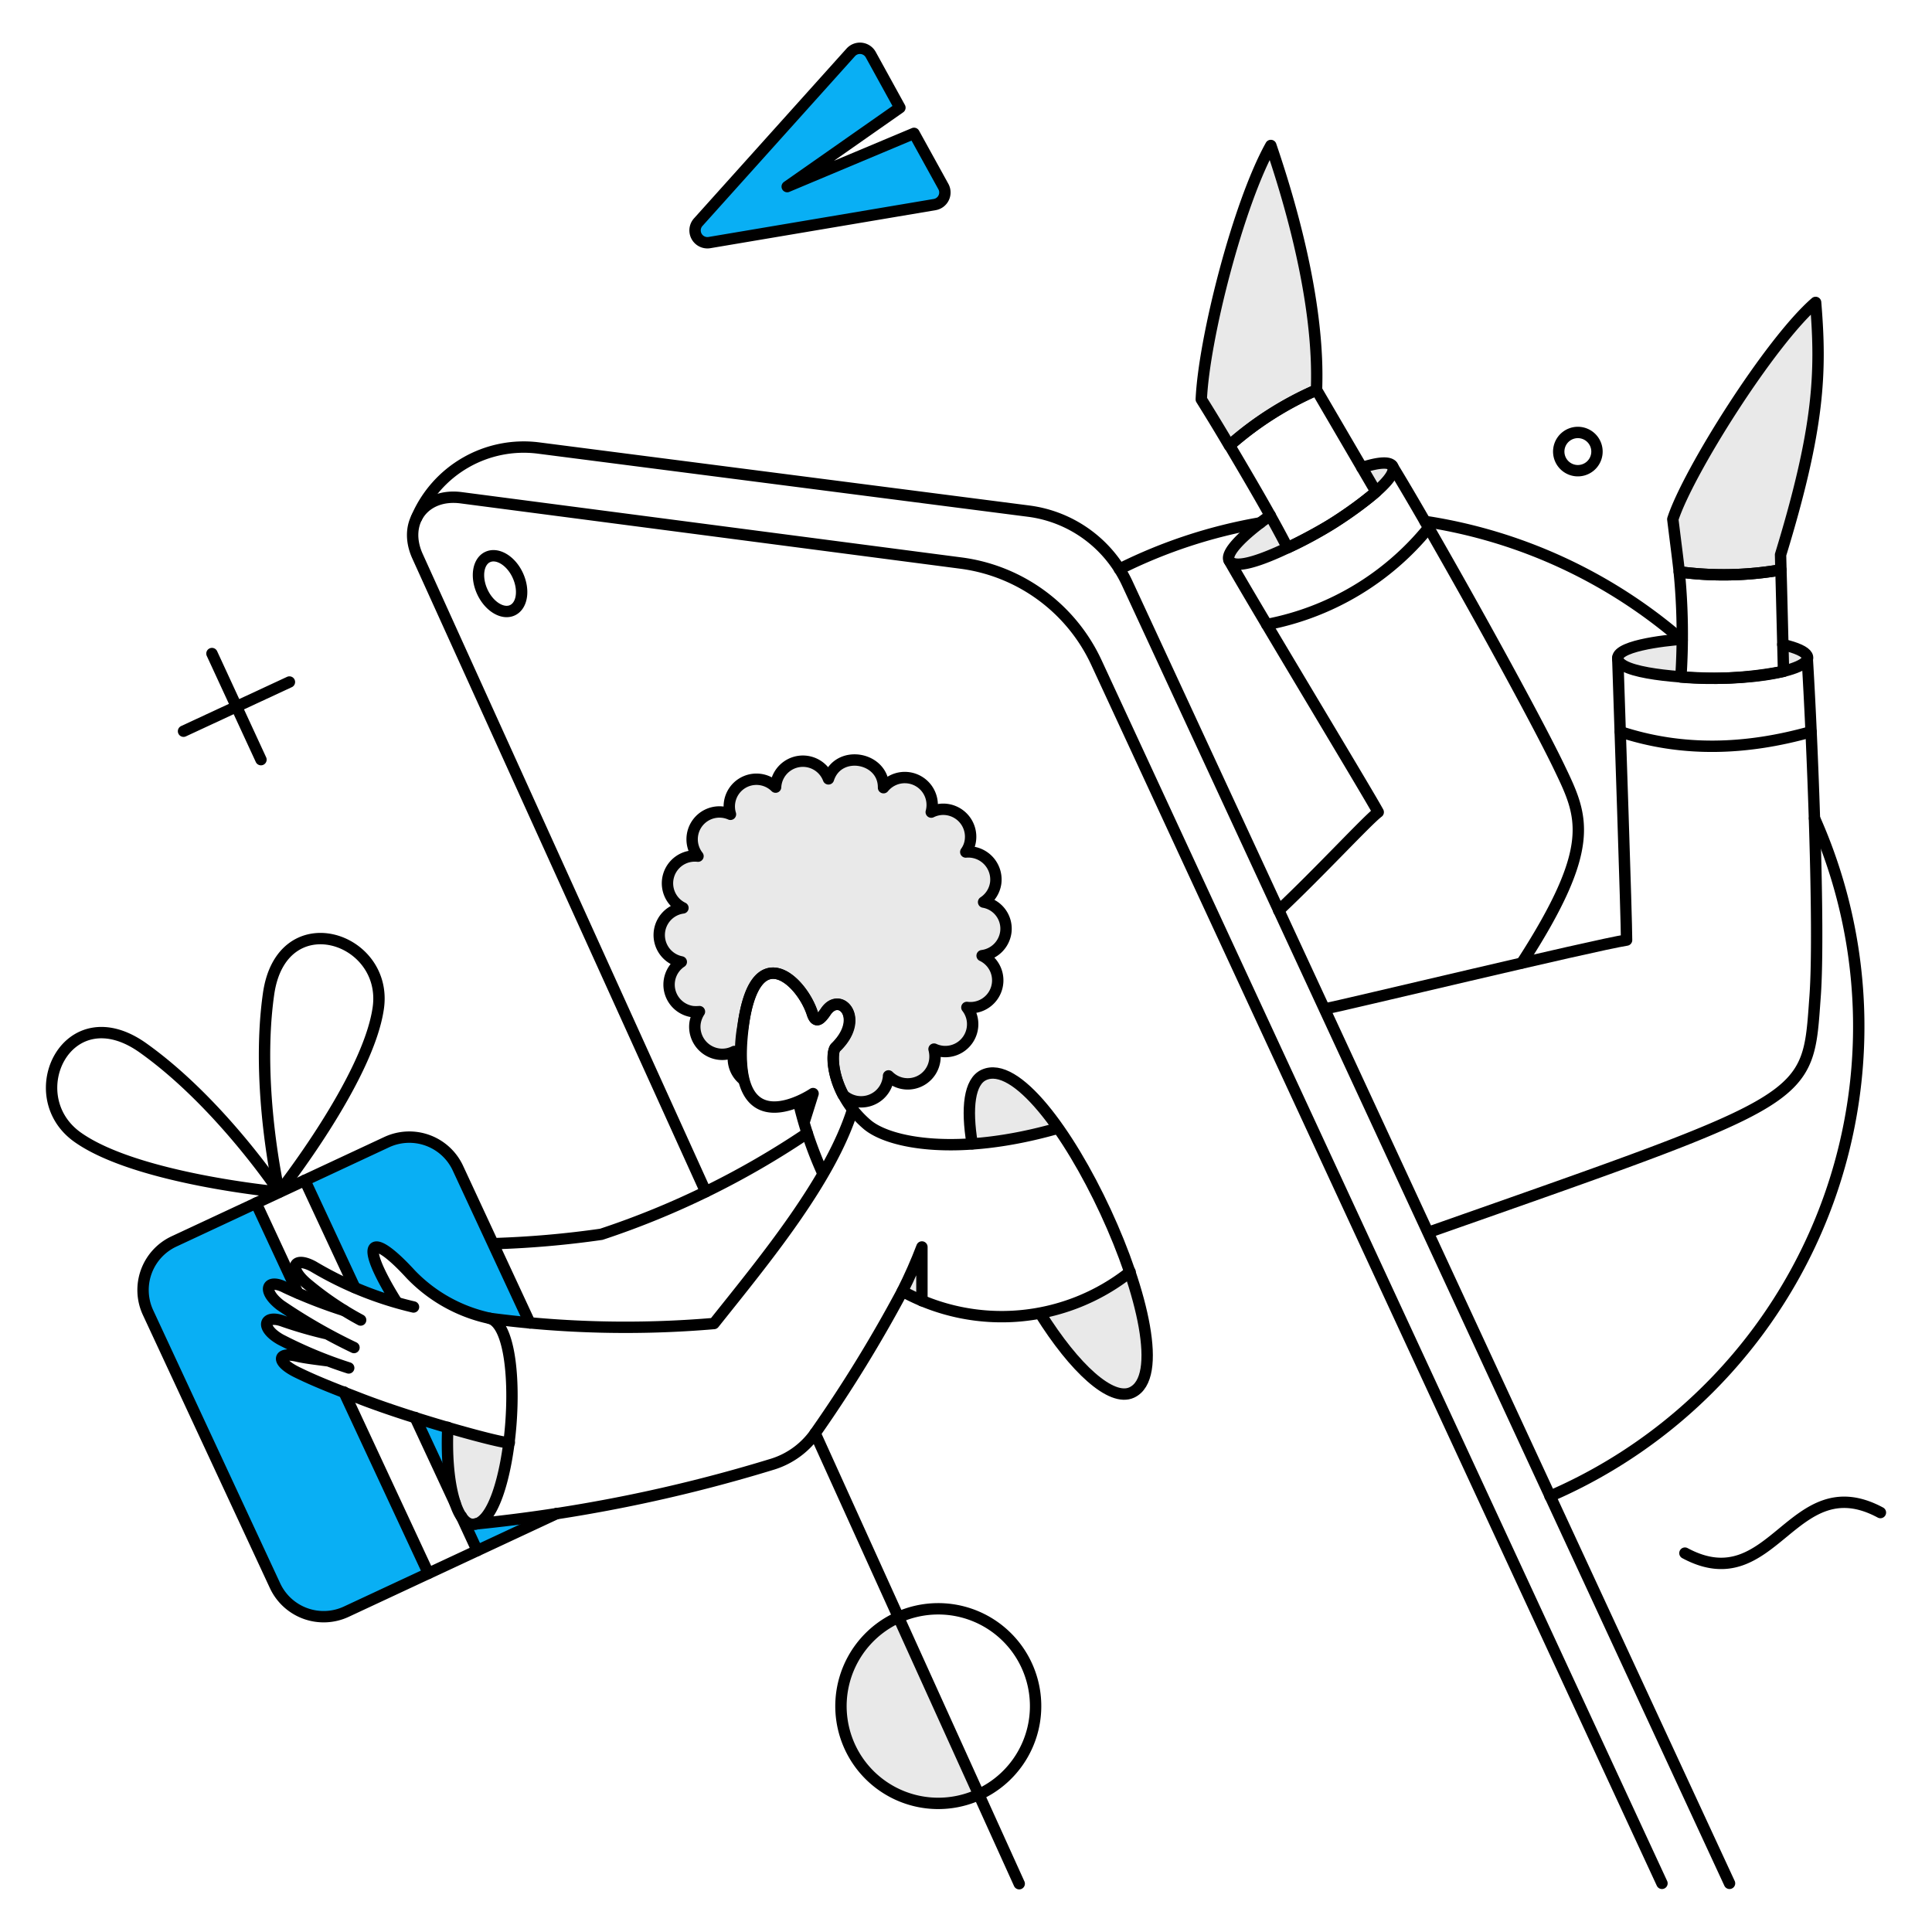 <svg width="96" height="96" fill="none" xmlns="http://www.w3.org/2000/svg"><path d="M22.762 58.048a2.656 2.656 0 00-3.539-1.286l-4.068 1.897 2.48 5.328c.646.286 1.31.527 1.99.72-1.907-3.055-1.214-3.584.793-1.395 1.931 2.107 4.314 2.285 5.919 2.435l-3.575-7.699zm-.51 12.878c-.52-.153-1.072-.32-1.623-.492l1.988 4.268a11.287 11.287 0 01-.365-3.776zm1.404 4.788c-.272.116-.556-.1-.73-.365l.794 1.697 3.95-1.843a372.02 372.02 0 01-4.014.511zm-6.576-6.547c-.784-.31-1.586-.63-2.343-1.003-1.022-.502-.96-1.021.036-.784.365.082.794.136 1.496.227a19.638 19.638 0 01-2.344-1.049c-1.03-.583-.83-1.258.155-.902.264.1.876.291 1.587.474l-.11-.228a18.03 18.03 0 01-1.632-1.049c-.948-.73-.674-1.368.256-.876.137.073.346.165.602.274l-2.08-4.469-4.058 1.897a2.657 2.657 0 00-1.286 3.539l6.31 13.571a2.659 2.659 0 003.54 1.286l4.067-1.897-4.195-9.01zm28.338-62.54l-6.302 2.645 5.6-3.922-1.45-2.635a.613.613 0 00-.994-.11l-7.58 8.437a.613.613 0 00.557 1.012l11.19-1.888a.61.61 0 00.438-.894l-1.459-2.645z" fill="#09AFF4"/><path d="M48.883 53.415c-.71.329-.875 1.623-.576 3.42a21.77 21.77 0 004.26-.775c-1.413-1.897-2.854-3.028-3.684-2.645zm7.27 9.786a10.456 10.456 0 01-4.47 2.064c1.716 2.745 3.54 4.405 4.552 3.93 1.012-.467.921-2.92-.082-5.994zm34.064-48.174c-2.253 1.943-6.339 8.428-7.096 10.772.137 1.13.246 1.933.32 2.617 1.679.224 3.383.19 5.052-.1l-.018-.748c1.952-6.375 2.025-9.112 1.742-12.54zM63.147 7.23c-1.623 2.909-3.32 9.585-3.456 12.613.484.775.949 1.541 1.396 2.299a16.197 16.197 0 014.332-2.764c.029-1.697.255-4.728-2.272-12.149zM22.252 70.927c-.128 2.635.392 4.752 1.204 4.815.768.064 1.541-1.687 1.851-4.058a18.043 18.043 0 01-3.055-.757zm22.382 9.429a4.836 4.836 0 00-2.841 4.568 4.84 4.84 0 006.835 4.252l-3.994-8.82zm43.961-48.319l.027 1.332c1.596-.394 1.56-.967-.027-1.332zM61.077 27.85c.204.354 1.386.074 2.9-.62-.265-.52-.557-1.056-.858-1.614-1.395.976-2.249 1.877-2.042 2.235zm8.118-4.687c-.137-.237-.711-.192-1.523.073l.702 1.204c.639-.575.958-1.04.82-1.277zM45.783 61.96c-.24.764-.557 1.5-.948 2.199l.976.465-.028-2.663zm-5.382-7.614l-.437 1.386-.292-1.003.73-.383zm39.985-21.643c0 .438 1.313.803 3.137.94.027-.74.037-1.35.046-1.88-1.852.128-3.183.502-3.183.94zM48.875 44.824a1.353 1.353 0 00.23-2.08 1.363 1.363 0 00-1.116-.41c.124-.17.202-.368.228-.576a1.365 1.365 0 00-1.158-1.532 1.345 1.345 0 00-.785.128 1.36 1.36 0 00-2.371-1.213 1.355 1.355 0 00-1.167-1.35l-.091-.018a1.356 1.356 0 00-1.479.93 1.359 1.359 0 00-2.626.41 1.354 1.354 0 00-2.29.784 1.38 1.38 0 00.048.567 1.21 1.21 0 00-.365-.11 1.356 1.356 0 00-1.248 2.19 1.358 1.358 0 00-.749 2.572 1.359 1.359 0 00-.082 2.68 1.355 1.355 0 00.566 2.473c.111.009.224.009.336 0-.114.173-.19.37-.22.575a1.364 1.364 0 001.159 1.533 1.3 1.3 0 00.794-.128 1.356 1.356 0 00.446 1.396 7.057 7.057 0 01-.018-2.636c.63-4.56 3.01-2.198 3.475-.548.11.292.3.301.638-.2.703-1.04 1.989.346.484 1.787-.155.155-.228 1.213.384 2.362.198.18.446.294.711.329a1.365 1.365 0 001.051-.3 1.36 1.36 0 00.49-.977 1.352 1.352 0 002.299-.775 1.414 1.414 0 00-.036-.557 1.358 1.358 0 001.632-2.07 1.358 1.358 0 00.757-2.572 1.365 1.365 0 001.176-1.158 1.344 1.344 0 00-1.103-1.506z" fill="#E9E9E9"/><path d="M90.163 40.665A25.427 25.427 0 0177.02 74.347m-6.211-48.439a25.33 25.33 0 0112.777 5.901M55.623 28.28a25.242 25.242 0 016.995-2.299M40.502 71.219L50.644 93.6M35.066 59.217L20.756 27.66c-.775-1.68.32-3.165 2.152-2.928l24.844 3.247a8.651 8.651 0 016.72 4.925l28.11 60.678" stroke="#000" stroke-width=".565" stroke-linecap="round" stroke-linejoin="round"/><path d="M40.107 56.309a41.684 41.684 0 01-10.23 5.023c-1.778.256-3.569.41-5.363.465m1.814 3.94l-3.577-7.698a2.663 2.663 0 00-3.538-1.286L8.644 61.687a2.664 2.664 0 00-1.286 3.539l6.311 13.571a2.664 2.664 0 003.539 1.286l10.46-4.88M13.88 59.234s-7.107-.654-10.024-2.727c-2.916-2.073-.494-7.104 3.256-4.433 3.81 2.712 6.768 7.16 6.768 7.16z" stroke="#000" stroke-width=".565" stroke-linecap="round" stroke-linejoin="round"/><path d="M13.872 59.235s4.42-5.6 4.925-9.148c.506-3.549-4.809-5.243-5.453-.695-.66 4.636.528 9.843.528 9.843zm26.077-3.456l.452-1.44s-4.258 2.89-3.475-3.33c.562-4.464 2.899-2.304 3.44-.662.127.384.281.506.672-.077.702-1.04 1.996.355.483 1.788-.29.276-.18 2.323 1.56 3.813 1.104.946 4.524 1.605 9.476.192m-12.885-1.335a19.037 19.037 0 001.213 3.576" stroke="#000" stroke-width=".565" stroke-linecap="round" stroke-linejoin="round"/><path d="M42.371 55.121c-1.104 3.53-4.35 7.451-6.895 10.644-3.71.318-7.444.232-11.136-.256M56.153 63.2a10.262 10.262 0 01-11.314.96 68.146 68.146 0 01-4.264 6.956 4.068 4.068 0 01-2.17 1.632 76.011 76.011 0 01-14.766 2.974" stroke="#000" stroke-width=".565" stroke-linecap="round" stroke-linejoin="round"/><path d="M51.684 65.262c1.715 2.745 3.537 4.4 4.552 3.93 3.137-1.455-4.164-17.249-7.352-15.778-.71.329-.875 1.623-.576 3.42m32.078-24.131c.091 2.81.438 12.96.438 14.009-1.605.246-14.273 3.292-14.994 3.42" stroke="#000" stroke-width=".565" stroke-linecap="round" stroke-linejoin="round"/><path d="M70.992 61.23c19.235-6.767 18.814-6.447 19.2-11.728.246-3.365-.155-13.015-.392-16.809M61.077 27.85c1.386 2.445 6.912 11.584 7.406 12.505-.528.392-2.946 3.01-4.944 4.888m12.077 2.609c3.766-5.828 3.035-7.277 1.872-9.704-1.507-3.137-6.476-12.02-8.318-15.012M63.147 7.23c-1.623 2.909-3.32 9.585-3.456 12.613.484.775.949 1.541 1.396 2.299a16.669 16.669 0 014.332-2.764c.008-.843.255-4.728-2.272-12.149z" stroke="#000" stroke-width=".565" stroke-linecap="round" stroke-linejoin="round"/><path d="M20.698 25.73a5.792 5.792 0 016.048-3.47l24.36 3.137a6.292 6.292 0 014.91 3.595l29.923 64.59" stroke="#000" stroke-width=".565" stroke-linecap="round" stroke-linejoin="round"/><path d="M25.728 28.589c.336.73.22 1.505-.264 1.733-.484.228-1.159-.183-1.496-.912-.337-.73-.22-1.509.265-1.733.485-.224 1.16.182 1.495.912zm-15.196 3.886l2.435 5.271m1.414-3.857L9.12 36.333m71.393.027c3.08 1.012 6.233.912 9.476 0m-27.045-5.328a13.648 13.648 0 008.044-4.81M45.418 6.627l-6.302 2.645 5.6-3.922-1.45-2.635a.613.613 0 00-.994-.11l-7.58 8.437a.613.613 0 00.557 1.012l11.19-1.888a.61.61 0 00.438-.894l-1.459-2.645zm38.305 70.547c4.396 2.362 5.317-4.378 9.713-2.016M20.547 64.943a17.508 17.508 0 01-4.97-2.006c-.931-.511-1.28.003-.375.802.839.711 1.75 1.332 2.718 1.852" stroke="#000" stroke-width=".565" stroke-linecap="round" stroke-linejoin="round"/><path d="M17.088 65.115a24.465 24.465 0 01-2.892-1.13c-.937-.495-1.211.144-.255.875a27.55 27.55 0 003.648 2.098m-1.384-.692a20.772 20.772 0 01-2.116-.61c-.98-.368-1.184.316-.155.902a21.789 21.789 0 003.393 1.414m7.981 3.711c-.256.082-4.734-1.149-7.37-2.17-1.056-.411-2.16-.823-3.192-1.332-1.039-.513-.977-1.025.027-.794.365.084.794.137 1.496.228" stroke="#000" stroke-width=".565" stroke-linecap="round" stroke-linejoin="round"/><path d="M22.252 70.926c-.128 2.636.392 4.75 1.204 4.816 2.03.164 2.832-9.9.812-10.251a7.664 7.664 0 01-3.858-2.171c-2-2.187-2.627-1.715-.73 1.34m24.953 15.706a4.84 4.84 0 00-2.023 7.11 4.838 4.838 0 008.722-1.601 4.834 4.834 0 00-1.21-4.436 4.838 4.838 0 00-3.562-1.498 4.843 4.843 0 00-1.927.425zm23.039-57.13c.811-.265 1.384-.31 1.523-.073.384.654-2.404 2.496-3.057 2.896-.864.528-4.594 2.6-5.06 1.791-.207-.357.647-1.258 2.042-2.234" stroke="#000" stroke-width=".565" stroke-linecap="round" stroke-linejoin="round"/><path d="M65.42 19.378a16.293 16.293 0 00-4.324 2.755c1.012 1.714 2.07 3.504 2.882 5.088a19.352 19.352 0 004.396-2.784l-2.955-5.06zm24.797-4.351c-2.253 1.943-6.339 8.428-7.096 10.772.137 1.13.246 1.933.32 2.617 1.679.224 3.383.19 5.052-.1l-.018-.748c1.952-6.375 2.025-9.112 1.742-12.54z" stroke="#000" stroke-width=".565" stroke-linecap="round" stroke-linejoin="round"/><path d="M88.493 28.315a16.61 16.61 0 01-5.053.1c.17 1.738.197 3.486.082 5.227 1.705.142 3.421.047 5.1-.283-.127-5.093-.104-4.182-.129-5.044zm-9.486-5.143a.95.95 0 11-1.158-1.505.95.95 0 011.158 1.505zm-29.03 23.157a1.361 1.361 0 01-1.176 1.158 1.357 1.357 0 01-.757 2.572 1.344 1.344 0 01.274 1.021 1.36 1.36 0 01-1.533 1.159 1.337 1.337 0 01-.373-.11c.048.181.06.37.036.556a1.355 1.355 0 01-1.65 1.137 1.352 1.352 0 01-.648-.361.523.523 0 01-.01.118 1.363 1.363 0 01-1.532 1.158 1.32 1.32 0 01-.71-.328c-.612-1.149-.54-2.208-.385-2.362 1.488-1.457.218-2.828-.484-1.787-.29.431-.514.582-.667.106-.525-1.643-2.823-3.832-3.446.641a7.086 7.086 0 00.018 2.637 1.356 1.356 0 01-.483-1.232.953.953 0 01.036-.164 1.33 1.33 0 01-.793.127 1.37 1.37 0 01-1.158-1.532 1.43 1.43 0 01.219-.576c-.112.01-.224.01-.336 0a1.354 1.354 0 01-.566-2.471 1.36 1.36 0 01.082-2.682 1.358 1.358 0 01.748-2.572 1.356 1.356 0 011.613-2.08 1.35 1.35 0 012.243-1.35 1.358 1.358 0 012.627-.41c.485-1.499 2.757-1.088 2.736.438a1.361 1.361 0 012.371 1.213c.243-.12.516-.166.785-.127a1.365 1.365 0 011.16 1.534 1.246 1.246 0 01-.229.576 1.373 1.373 0 011.487 1.541 1.353 1.353 0 01-.602.948 1.34 1.34 0 011.103 1.504zM12.722 59.781l2.079 4.47m2.289 4.915l4.197 9.011M15.146 58.65l2.481 5.327m3.002 6.457l1.988 4.268m.311.648l.784 1.696" stroke="#000" stroke-width=".565" stroke-linecap="round" stroke-linejoin="round"/><path d="M83.568 31.763c-.802.055-3.504.35-3.153 1.066.367.746 3.936.878 4.84.875 3.61-.009 6.212-1.002 3.33-1.677M44.84 64.157c.361-.715.685-1.448.97-2.196v2.672" stroke="#000" stroke-width=".565" stroke-linecap="round" stroke-linejoin="round"/></svg>